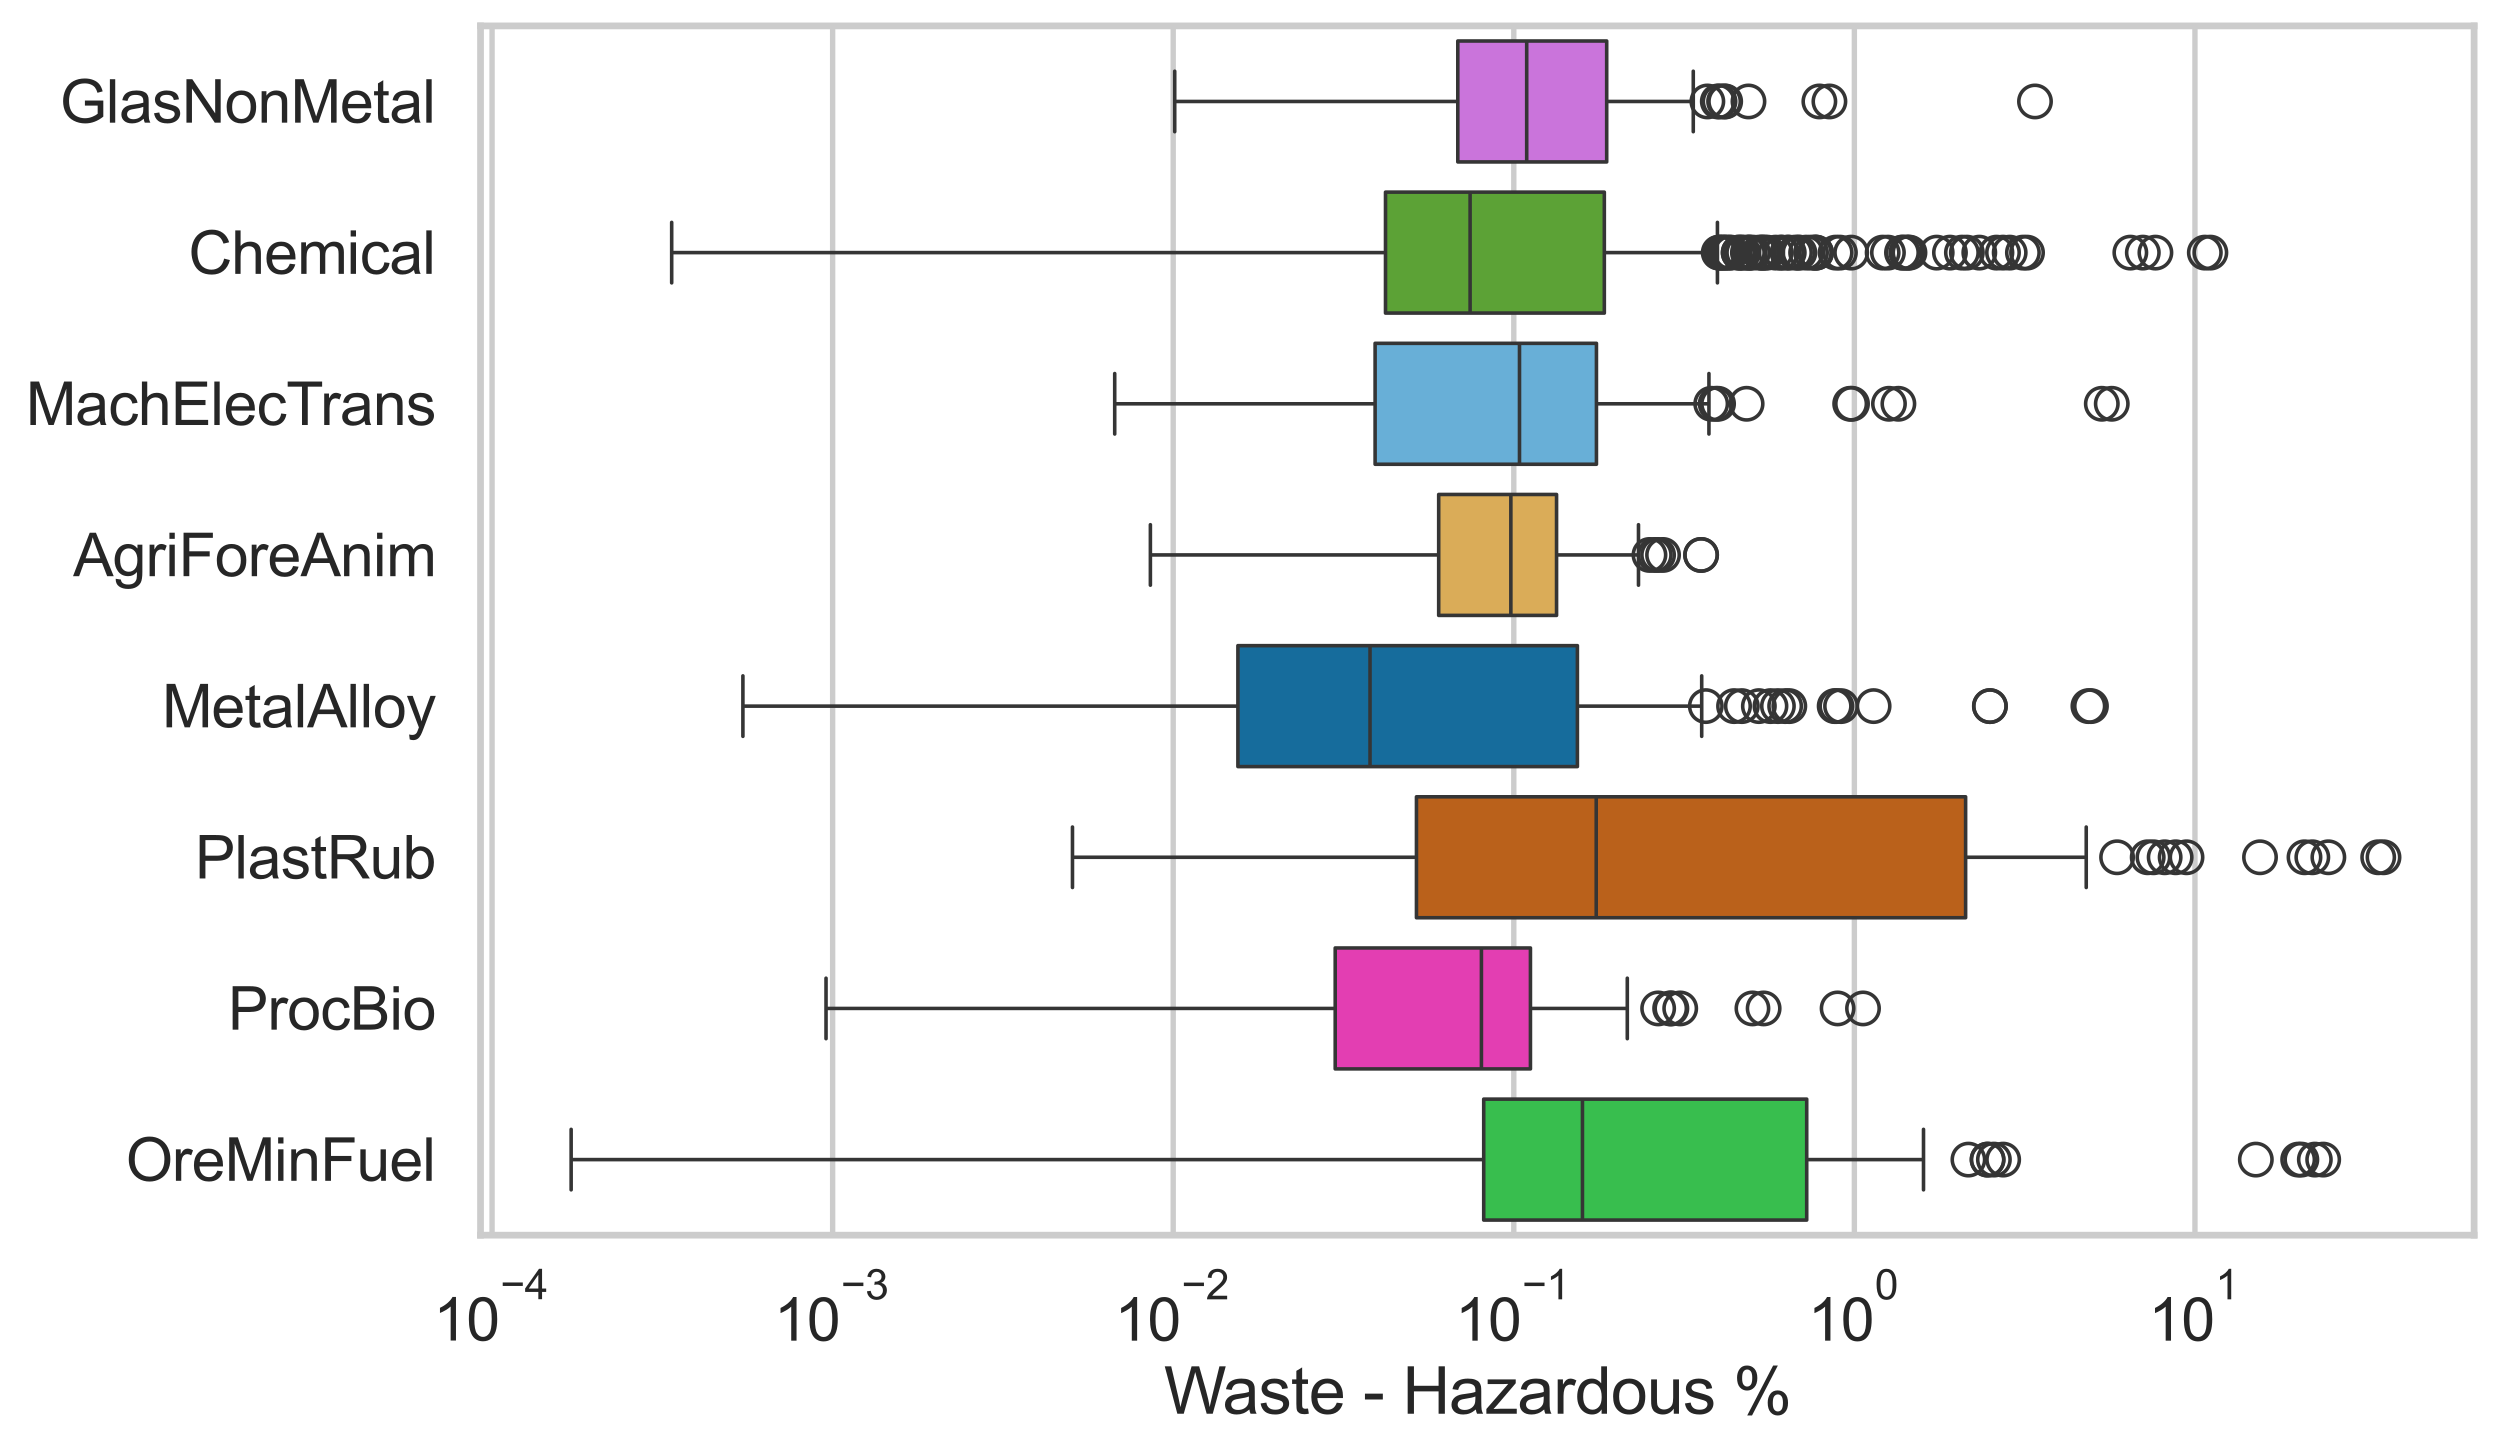 <?xml version="1.0" encoding="utf-8" standalone="no"?>
<!DOCTYPE svg PUBLIC "-//W3C//DTD SVG 1.1//EN"
  "http://www.w3.org/Graphics/SVG/1.1/DTD/svg11.dtd">
<svg xmlns:xlink="http://www.w3.org/1999/xlink" width="695.577pt" height="404.121pt" viewBox="0 0 695.577 404.121" xmlns="http://www.w3.org/2000/svg" version="1.1">
 <defs>
  <style type="text/css">*{stroke-linejoin: round; stroke-linecap: butt}</style>
 </defs>
 <g id="figure_1">
  <g id="patch_1">
   <path d="M 0 404.121 
L 695.577 404.121 
L 695.577 0 
L 0 0 
z
" style="fill: #ffffff"/>
  </g>
  <g id="axes_1">
   <g id="patch_2">
    <path d="M 133.697 343.665 
L 688.377 343.665 
L 688.377 7.2 
L 133.697 7.2 
z
" style="fill: #ffffff"/>
   </g>
   <g id="matplotlib.axis_1">
    <g id="xtick_1">
     <g id="line2d_1">
      <path d="M 136.907 343.665 
L 136.907 7.2 
" clip-path="url(#pe58a6359ee)" style="fill: none; stroke: #cccccc; stroke-width: 1.5; stroke-linecap: round"/>
     </g>
     <g id="text_1">
      <!-- $\mathdefault{10^{-4}}$ -->
      <g style="fill: #262626" transform="translate(120.572 373.015) scale(0.165 -0.165)">
       <defs>
        <path id="ArialMT-31" d="M 2384 0 
L 1822 0 
L 1822 3584 
Q 1619 3391 1289 3197 
Q 959 3003 697 2906 
L 697 3450 
Q 1169 3672 1522 3987 
Q 1875 4303 2022 4600 
L 2384 4600 
L 2384 0 
z
" transform="scale(0.016)"/>
        <path id="ArialMT-30" d="M 266 2259 
Q 266 3072 433 3567 
Q 600 4063 929 4331 
Q 1259 4600 1759 4600 
Q 2128 4600 2406 4451 
Q 2684 4303 2865 4023 
Q 3047 3744 3150 3342 
Q 3253 2941 3253 2259 
Q 3253 1453 3087 958 
Q 2922 463 2592 192 
Q 2263 -78 1759 -78 
Q 1097 -78 719 397 
Q 266 969 266 2259 
z
M 844 2259 
Q 844 1131 1108 757 
Q 1372 384 1759 384 
Q 2147 384 2411 759 
Q 2675 1134 2675 2259 
Q 2675 3391 2411 3762 
Q 2147 4134 1753 4134 
Q 1366 4134 1134 3806 
Q 844 3388 844 2259 
z
" transform="scale(0.016)"/>
        <path id="ArialMT-2212" d="M 3381 1997 
L 356 1997 
L 356 2522 
L 3381 2522 
L 3381 1997 
z
" transform="scale(0.016)"/>
        <path id="ArialMT-34" d="M 2069 0 
L 2069 1097 
L 81 1097 
L 81 1613 
L 2172 4581 
L 2631 4581 
L 2631 1613 
L 3250 1613 
L 3250 1097 
L 2631 1097 
L 2631 0 
L 2069 0 
z
M 2069 1613 
L 2069 3678 
L 634 1613 
L 2069 1613 
z
" transform="scale(0.016)"/>
       </defs>
       <use xlink:href="#ArialMT-31" transform="translate(0 0.202)"/>
       <use xlink:href="#ArialMT-30" transform="translate(55.615 0.202)"/>
       <use xlink:href="#ArialMT-2212" transform="translate(112.973 69.895) scale(0.7)"/>
       <use xlink:href="#ArialMT-34" transform="translate(153.852 69.895) scale(0.7)"/>
      </g>
     </g>
    </g>
    <g id="xtick_2">
     <g id="line2d_2">
      <path d="M 231.666 343.665 
L 231.666 7.2 
" clip-path="url(#pe58a6359ee)" style="fill: none; stroke: #cccccc; stroke-width: 1.5; stroke-linecap: round"/>
     </g>
     <g id="text_2">
      <!-- $\mathdefault{10^{-3}}$ -->
      <g style="fill: #262626" transform="translate(215.331 373.18) scale(0.165 -0.165)">
       <defs>
        <path id="ArialMT-33" d="M 269 1209 
L 831 1284 
Q 928 806 1161 595 
Q 1394 384 1728 384 
Q 2125 384 2398 659 
Q 2672 934 2672 1341 
Q 2672 1728 2419 1979 
Q 2166 2231 1775 2231 
Q 1616 2231 1378 2169 
L 1441 2663 
Q 1497 2656 1531 2656 
Q 1891 2656 2178 2843 
Q 2466 3031 2466 3422 
Q 2466 3731 2256 3934 
Q 2047 4138 1716 4138 
Q 1388 4138 1169 3931 
Q 950 3725 888 3313 
L 325 3413 
Q 428 3978 793 4289 
Q 1159 4600 1703 4600 
Q 2078 4600 2393 4439 
Q 2709 4278 2876 4000 
Q 3044 3722 3044 3409 
Q 3044 3113 2884 2869 
Q 2725 2625 2413 2481 
Q 2819 2388 3044 2092 
Q 3269 1797 3269 1353 
Q 3269 753 2831 336 
Q 2394 -81 1725 -81 
Q 1122 -81 723 278 
Q 325 638 269 1209 
z
" transform="scale(0.016)"/>
       </defs>
       <use xlink:href="#ArialMT-31" transform="translate(0 0.994)"/>
       <use xlink:href="#ArialMT-30" transform="translate(55.615 0.994)"/>
       <use xlink:href="#ArialMT-2212" transform="translate(112.973 70.688) scale(0.7)"/>
       <use xlink:href="#ArialMT-33" transform="translate(153.852 70.688) scale(0.7)"/>
      </g>
     </g>
    </g>
    <g id="xtick_3">
     <g id="line2d_3">
      <path d="M 326.425 343.665 
L 326.425 7.2 
" clip-path="url(#pe58a6359ee)" style="fill: none; stroke: #cccccc; stroke-width: 1.5; stroke-linecap: round"/>
     </g>
     <g id="text_3">
      <!-- $\mathdefault{10^{-2}}$ -->
      <g style="fill: #262626" transform="translate(310.09 373.18) scale(0.165 -0.165)">
       <defs>
        <path id="ArialMT-32" d="M 3222 541 
L 3222 0 
L 194 0 
Q 188 203 259 391 
Q 375 700 629 1000 
Q 884 1300 1366 1694 
Q 2113 2306 2375 2664 
Q 2638 3022 2638 3341 
Q 2638 3675 2398 3904 
Q 2159 4134 1775 4134 
Q 1369 4134 1125 3890 
Q 881 3647 878 3216 
L 300 3275 
Q 359 3922 746 4261 
Q 1134 4600 1788 4600 
Q 2447 4600 2831 4234 
Q 3216 3869 3216 3328 
Q 3216 3053 3103 2787 
Q 2991 2522 2730 2228 
Q 2469 1934 1863 1422 
Q 1356 997 1212 845 
Q 1069 694 975 541 
L 3222 541 
z
" transform="scale(0.016)"/>
       </defs>
       <use xlink:href="#ArialMT-31" transform="translate(0 0.994)"/>
       <use xlink:href="#ArialMT-30" transform="translate(55.615 0.994)"/>
       <use xlink:href="#ArialMT-2212" transform="translate(112.973 70.688) scale(0.7)"/>
       <use xlink:href="#ArialMT-32" transform="translate(153.852 70.688) scale(0.7)"/>
      </g>
     </g>
    </g>
    <g id="xtick_4">
     <g id="line2d_4">
      <path d="M 421.183 343.665 
L 421.183 7.2 
" clip-path="url(#pe58a6359ee)" style="fill: none; stroke: #cccccc; stroke-width: 1.5; stroke-linecap: round"/>
     </g>
     <g id="text_4">
      <!-- $\mathdefault{10^{-1}}$ -->
      <g style="fill: #262626" transform="translate(404.848 373.18) scale(0.165 -0.165)">
       <use xlink:href="#ArialMT-31" transform="translate(0 0.994)"/>
       <use xlink:href="#ArialMT-30" transform="translate(55.615 0.994)"/>
       <use xlink:href="#ArialMT-2212" transform="translate(112.973 70.688) scale(0.7)"/>
       <use xlink:href="#ArialMT-31" transform="translate(153.852 70.688) scale(0.7)"/>
      </g>
     </g>
    </g>
    <g id="xtick_5">
     <g id="line2d_5">
      <path d="M 515.942 343.665 
L 515.942 7.2 
" clip-path="url(#pe58a6359ee)" style="fill: none; stroke: #cccccc; stroke-width: 1.5; stroke-linecap: round"/>
     </g>
     <g id="text_5">
      <!-- $\mathdefault{10^{0}}$ -->
      <g style="fill: #262626" transform="translate(502.99 373.18) scale(0.165 -0.165)">
       <use xlink:href="#ArialMT-31" transform="translate(0 0.994)"/>
       <use xlink:href="#ArialMT-30" transform="translate(55.615 0.994)"/>
       <use xlink:href="#ArialMT-30" transform="translate(112.973 70.688) scale(0.7)"/>
      </g>
     </g>
    </g>
    <g id="xtick_6">
     <g id="line2d_6">
      <path d="M 610.701 343.665 
L 610.701 7.2 
" clip-path="url(#pe58a6359ee)" style="fill: none; stroke: #cccccc; stroke-width: 1.5; stroke-linecap: round"/>
     </g>
     <g id="text_6">
      <!-- $\mathdefault{10^{1}}$ -->
      <g style="fill: #262626" transform="translate(597.748 373.18) scale(0.165 -0.165)">
       <use xlink:href="#ArialMT-31" transform="translate(0 0.994)"/>
       <use xlink:href="#ArialMT-30" transform="translate(55.615 0.994)"/>
       <use xlink:href="#ArialMT-31" transform="translate(112.973 70.688) scale(0.7)"/>
      </g>
     </g>
    </g>
    <g id="xtick_7"/>
    <g id="xtick_8"/>
    <g id="xtick_9"/>
    <g id="xtick_10"/>
    <g id="xtick_11"/>
    <g id="xtick_12"/>
    <g id="xtick_13"/>
    <g id="xtick_14"/>
    <g id="xtick_15"/>
    <g id="xtick_16"/>
    <g id="xtick_17"/>
    <g id="xtick_18"/>
    <g id="xtick_19"/>
    <g id="xtick_20"/>
    <g id="xtick_21"/>
    <g id="xtick_22"/>
    <g id="xtick_23"/>
    <g id="xtick_24"/>
    <g id="xtick_25"/>
    <g id="xtick_26"/>
    <g id="xtick_27"/>
    <g id="xtick_28"/>
    <g id="xtick_29"/>
    <g id="xtick_30"/>
    <g id="xtick_31"/>
    <g id="xtick_32"/>
    <g id="xtick_33"/>
    <g id="xtick_34"/>
    <g id="xtick_35"/>
    <g id="xtick_36"/>
    <g id="xtick_37"/>
    <g id="xtick_38"/>
    <g id="xtick_39"/>
    <g id="xtick_40"/>
    <g id="xtick_41"/>
    <g id="xtick_42"/>
    <g id="xtick_43"/>
    <g id="xtick_44"/>
    <g id="xtick_45"/>
    <g id="xtick_46"/>
    <g id="xtick_47"/>
    <g id="xtick_48"/>
    <g id="xtick_49"/>
    <g id="xtick_50"/>
    <g id="xtick_51"/>
    <g id="text_7">
     <!-- Waste - Hazardous % -->
     <g style="fill: #262626" transform="translate(323.848 393.344) scale(0.18 -0.18)">
      <defs>
       <path id="ArialMT-57" d="M 1294 0 
L 78 4581 
L 700 4581 
L 1397 1578 
Q 1509 1106 1591 641 
Q 1766 1375 1797 1488 
L 2669 4581 
L 3400 4581 
L 4056 2263 
Q 4303 1400 4413 641 
Q 4500 1075 4641 1638 
L 5359 4581 
L 5969 4581 
L 4713 0 
L 4128 0 
L 3163 3491 
Q 3041 3928 3019 4028 
Q 2947 3713 2884 3491 
L 1913 0 
L 1294 0 
z
" transform="scale(0.016)"/>
       <path id="ArialMT-61" d="M 2588 409 
Q 2275 144 1986 34 
Q 1697 -75 1366 -75 
Q 819 -75 525 192 
Q 231 459 231 875 
Q 231 1119 342 1320 
Q 453 1522 633 1644 
Q 813 1766 1038 1828 
Q 1203 1872 1538 1913 
Q 2219 1994 2541 2106 
Q 2544 2222 2544 2253 
Q 2544 2597 2384 2738 
Q 2169 2928 1744 2928 
Q 1347 2928 1158 2789 
Q 969 2650 878 2297 
L 328 2372 
Q 403 2725 575 2942 
Q 747 3159 1072 3276 
Q 1397 3394 1825 3394 
Q 2250 3394 2515 3294 
Q 2781 3194 2906 3042 
Q 3031 2891 3081 2659 
Q 3109 2516 3109 2141 
L 3109 1391 
Q 3109 606 3145 398 
Q 3181 191 3288 0 
L 2700 0 
Q 2613 175 2588 409 
z
M 2541 1666 
Q 2234 1541 1622 1453 
Q 1275 1403 1131 1340 
Q 988 1278 909 1158 
Q 831 1038 831 891 
Q 831 666 1001 516 
Q 1172 366 1500 366 
Q 1825 366 2078 508 
Q 2331 650 2450 897 
Q 2541 1088 2541 1459 
L 2541 1666 
z
" transform="scale(0.016)"/>
       <path id="ArialMT-73" d="M 197 991 
L 753 1078 
Q 800 744 1014 566 
Q 1228 388 1613 388 
Q 2000 388 2187 545 
Q 2375 703 2375 916 
Q 2375 1106 2209 1216 
Q 2094 1291 1634 1406 
Q 1016 1563 777 1677 
Q 538 1791 414 1992 
Q 291 2194 291 2438 
Q 291 2659 392 2848 
Q 494 3038 669 3163 
Q 800 3259 1026 3326 
Q 1253 3394 1513 3394 
Q 1903 3394 2198 3281 
Q 2494 3169 2634 2976 
Q 2775 2784 2828 2463 
L 2278 2388 
Q 2241 2644 2061 2787 
Q 1881 2931 1553 2931 
Q 1166 2931 1000 2803 
Q 834 2675 834 2503 
Q 834 2394 903 2306 
Q 972 2216 1119 2156 
Q 1203 2125 1616 2013 
Q 2213 1853 2448 1751 
Q 2684 1650 2818 1456 
Q 2953 1263 2953 975 
Q 2953 694 2789 445 
Q 2625 197 2315 61 
Q 2006 -75 1616 -75 
Q 969 -75 630 194 
Q 291 463 197 991 
z
" transform="scale(0.016)"/>
       <path id="ArialMT-74" d="M 1650 503 
L 1731 6 
Q 1494 -44 1306 -44 
Q 1000 -44 831 53 
Q 663 150 594 308 
Q 525 466 525 972 
L 525 2881 
L 113 2881 
L 113 3319 
L 525 3319 
L 525 4141 
L 1084 4478 
L 1084 3319 
L 1650 3319 
L 1650 2881 
L 1084 2881 
L 1084 941 
Q 1084 700 1114 631 
Q 1144 563 1211 522 
Q 1278 481 1403 481 
Q 1497 481 1650 503 
z
" transform="scale(0.016)"/>
       <path id="ArialMT-65" d="M 2694 1069 
L 3275 997 
Q 3138 488 2766 206 
Q 2394 -75 1816 -75 
Q 1088 -75 661 373 
Q 234 822 234 1631 
Q 234 2469 665 2931 
Q 1097 3394 1784 3394 
Q 2450 3394 2872 2941 
Q 3294 2488 3294 1666 
Q 3294 1616 3291 1516 
L 816 1516 
Q 847 969 1125 678 
Q 1403 388 1819 388 
Q 2128 388 2347 550 
Q 2566 713 2694 1069 
z
M 847 1978 
L 2700 1978 
Q 2663 2397 2488 2606 
Q 2219 2931 1791 2931 
Q 1403 2931 1139 2672 
Q 875 2413 847 1978 
z
" transform="scale(0.016)"/>
       <path id="ArialMT-20" transform="scale(0.016)"/>
       <path id="ArialMT-2d" d="M 203 1375 
L 203 1941 
L 1931 1941 
L 1931 1375 
L 203 1375 
z
" transform="scale(0.016)"/>
       <path id="ArialMT-48" d="M 513 0 
L 513 4581 
L 1119 4581 
L 1119 2700 
L 3500 2700 
L 3500 4581 
L 4106 4581 
L 4106 0 
L 3500 0 
L 3500 2159 
L 1119 2159 
L 1119 0 
L 513 0 
z
" transform="scale(0.016)"/>
       <path id="ArialMT-7a" d="M 125 0 
L 125 456 
L 2238 2881 
Q 1878 2863 1603 2863 
L 250 2863 
L 250 3319 
L 2963 3319 
L 2963 2947 
L 1166 841 
L 819 456 
Q 1197 484 1528 484 
L 3063 484 
L 3063 0 
L 125 0 
z
" transform="scale(0.016)"/>
       <path id="ArialMT-72" d="M 416 0 
L 416 3319 
L 922 3319 
L 922 2816 
Q 1116 3169 1280 3281 
Q 1444 3394 1641 3394 
Q 1925 3394 2219 3213 
L 2025 2691 
Q 1819 2813 1613 2813 
Q 1428 2813 1281 2702 
Q 1134 2591 1072 2394 
Q 978 2094 978 1738 
L 978 0 
L 416 0 
z
" transform="scale(0.016)"/>
       <path id="ArialMT-64" d="M 2575 0 
L 2575 419 
Q 2259 -75 1647 -75 
Q 1250 -75 917 144 
Q 584 363 401 755 
Q 219 1147 219 1656 
Q 219 2153 384 2558 
Q 550 2963 881 3178 
Q 1213 3394 1622 3394 
Q 1922 3394 2156 3267 
Q 2391 3141 2538 2938 
L 2538 4581 
L 3097 4581 
L 3097 0 
L 2575 0 
z
M 797 1656 
Q 797 1019 1065 703 
Q 1334 388 1700 388 
Q 2069 388 2326 689 
Q 2584 991 2584 1609 
Q 2584 2291 2321 2609 
Q 2059 2928 1675 2928 
Q 1300 2928 1048 2622 
Q 797 2316 797 1656 
z
" transform="scale(0.016)"/>
       <path id="ArialMT-6f" d="M 213 1659 
Q 213 2581 725 3025 
Q 1153 3394 1769 3394 
Q 2453 3394 2887 2945 
Q 3322 2497 3322 1706 
Q 3322 1066 3130 698 
Q 2938 331 2570 128 
Q 2203 -75 1769 -75 
Q 1072 -75 642 372 
Q 213 819 213 1659 
z
M 791 1659 
Q 791 1022 1069 705 
Q 1347 388 1769 388 
Q 2188 388 2466 706 
Q 2744 1025 2744 1678 
Q 2744 2294 2464 2611 
Q 2184 2928 1769 2928 
Q 1347 2928 1069 2612 
Q 791 2297 791 1659 
z
" transform="scale(0.016)"/>
       <path id="ArialMT-75" d="M 2597 0 
L 2597 488 
Q 2209 -75 1544 -75 
Q 1250 -75 995 37 
Q 741 150 617 320 
Q 494 491 444 738 
Q 409 903 409 1263 
L 409 3319 
L 972 3319 
L 972 1478 
Q 972 1038 1006 884 
Q 1059 663 1231 536 
Q 1403 409 1656 409 
Q 1909 409 2131 539 
Q 2353 669 2445 892 
Q 2538 1116 2538 1541 
L 2538 3319 
L 3100 3319 
L 3100 0 
L 2597 0 
z
" transform="scale(0.016)"/>
       <path id="ArialMT-25" d="M 372 3481 
Q 372 3972 619 4315 
Q 866 4659 1334 4659 
Q 1766 4659 2048 4351 
Q 2331 4044 2331 3447 
Q 2331 2866 2045 2552 
Q 1759 2238 1341 2238 
Q 925 2238 648 2547 
Q 372 2856 372 3481 
z
M 1350 4272 
Q 1141 4272 1002 4090 
Q 863 3909 863 3425 
Q 863 2984 1003 2804 
Q 1144 2625 1350 2625 
Q 1563 2625 1702 2806 
Q 1841 2988 1841 3469 
Q 1841 3913 1700 4092 
Q 1559 4272 1350 4272 
z
M 1353 -169 
L 3859 4659 
L 4316 4659 
L 1819 -169 
L 1353 -169 
z
M 3334 1075 
Q 3334 1569 3581 1911 
Q 3828 2253 4300 2253 
Q 4731 2253 5014 1945 
Q 5297 1638 5297 1041 
Q 5297 459 5011 145 
Q 4725 -169 4303 -169 
Q 3888 -169 3611 142 
Q 3334 453 3334 1075 
z
M 4316 1866 
Q 4103 1866 3964 1684 
Q 3825 1503 3825 1019 
Q 3825 581 3965 400 
Q 4106 219 4313 219 
Q 4528 219 4667 400 
Q 4806 581 4806 1063 
Q 4806 1506 4665 1686 
Q 4525 1866 4316 1866 
z
" transform="scale(0.016)"/>
      </defs>
      <use xlink:href="#ArialMT-57"/>
      <use xlink:href="#ArialMT-61" transform="translate(90.635 0)"/>
      <use xlink:href="#ArialMT-73" transform="translate(146.25 0)"/>
      <use xlink:href="#ArialMT-74" transform="translate(196.25 0)"/>
      <use xlink:href="#ArialMT-65" transform="translate(224.033 0)"/>
      <use xlink:href="#ArialMT-20" transform="translate(279.648 0)"/>
      <use xlink:href="#ArialMT-2d" transform="translate(307.432 0)"/>
      <use xlink:href="#ArialMT-20" transform="translate(340.732 0)"/>
      <use xlink:href="#ArialMT-48" transform="translate(368.516 0)"/>
      <use xlink:href="#ArialMT-61" transform="translate(440.732 0)"/>
      <use xlink:href="#ArialMT-7a" transform="translate(496.348 0)"/>
      <use xlink:href="#ArialMT-61" transform="translate(546.348 0)"/>
      <use xlink:href="#ArialMT-72" transform="translate(601.963 0)"/>
      <use xlink:href="#ArialMT-64" transform="translate(635.264 0)"/>
      <use xlink:href="#ArialMT-6f" transform="translate(690.879 0)"/>
      <use xlink:href="#ArialMT-75" transform="translate(746.494 0)"/>
      <use xlink:href="#ArialMT-73" transform="translate(802.109 0)"/>
      <use xlink:href="#ArialMT-20" transform="translate(852.109 0)"/>
      <use xlink:href="#ArialMT-25" transform="translate(879.893 0)"/>
     </g>
    </g>
   </g>
   <g id="matplotlib.axis_2">
    <g id="ytick_1">
     <g id="text_8">
      <!-- GlasNonMetal -->
      <g style="fill: #262626" transform="translate(16.659 34.134) scale(0.165 -0.165)">
       <defs>
        <path id="ArialMT-47" d="M 2638 1797 
L 2638 2334 
L 4578 2338 
L 4578 638 
Q 4131 281 3656 101 
Q 3181 -78 2681 -78 
Q 2006 -78 1454 211 
Q 903 500 622 1047 
Q 341 1594 341 2269 
Q 341 2938 620 3517 
Q 900 4097 1425 4378 
Q 1950 4659 2634 4659 
Q 3131 4659 3532 4498 
Q 3934 4338 4162 4050 
Q 4391 3763 4509 3300 
L 3963 3150 
Q 3859 3500 3706 3700 
Q 3553 3900 3268 4020 
Q 2984 4141 2638 4141 
Q 2222 4141 1919 4014 
Q 1616 3888 1430 3681 
Q 1244 3475 1141 3228 
Q 966 2803 966 2306 
Q 966 1694 1177 1281 
Q 1388 869 1791 669 
Q 2194 469 2647 469 
Q 3041 469 3416 620 
Q 3791 772 3984 944 
L 3984 1797 
L 2638 1797 
z
" transform="scale(0.016)"/>
        <path id="ArialMT-6c" d="M 409 0 
L 409 4581 
L 972 4581 
L 972 0 
L 409 0 
z
" transform="scale(0.016)"/>
        <path id="ArialMT-4e" d="M 488 0 
L 488 4581 
L 1109 4581 
L 3516 984 
L 3516 4581 
L 4097 4581 
L 4097 0 
L 3475 0 
L 1069 3600 
L 1069 0 
L 488 0 
z
" transform="scale(0.016)"/>
        <path id="ArialMT-6e" d="M 422 0 
L 422 3319 
L 928 3319 
L 928 2847 
Q 1294 3394 1984 3394 
Q 2284 3394 2536 3286 
Q 2788 3178 2913 3003 
Q 3038 2828 3088 2588 
Q 3119 2431 3119 2041 
L 3119 0 
L 2556 0 
L 2556 2019 
Q 2556 2363 2490 2533 
Q 2425 2703 2258 2804 
Q 2091 2906 1866 2906 
Q 1506 2906 1245 2678 
Q 984 2450 984 1813 
L 984 0 
L 422 0 
z
" transform="scale(0.016)"/>
        <path id="ArialMT-4d" d="M 475 0 
L 475 4581 
L 1388 4581 
L 2472 1338 
Q 2622 884 2691 659 
Q 2769 909 2934 1394 
L 4031 4581 
L 4847 4581 
L 4847 0 
L 4263 0 
L 4263 3834 
L 2931 0 
L 2384 0 
L 1059 3900 
L 1059 0 
L 475 0 
z
" transform="scale(0.016)"/>
       </defs>
       <use xlink:href="#ArialMT-47"/>
       <use xlink:href="#ArialMT-6c" transform="translate(77.783 0)"/>
       <use xlink:href="#ArialMT-61" transform="translate(100 0)"/>
       <use xlink:href="#ArialMT-73" transform="translate(155.615 0)"/>
       <use xlink:href="#ArialMT-4e" transform="translate(205.615 0)"/>
       <use xlink:href="#ArialMT-6f" transform="translate(277.832 0)"/>
       <use xlink:href="#ArialMT-6e" transform="translate(333.447 0)"/>
       <use xlink:href="#ArialMT-4d" transform="translate(389.062 0)"/>
       <use xlink:href="#ArialMT-65" transform="translate(472.363 0)"/>
       <use xlink:href="#ArialMT-74" transform="translate(527.979 0)"/>
       <use xlink:href="#ArialMT-61" transform="translate(555.762 0)"/>
       <use xlink:href="#ArialMT-6c" transform="translate(611.377 0)"/>
      </g>
     </g>
    </g>
    <g id="ytick_2">
     <g id="text_9">
      <!-- Chemical -->
      <g style="fill: #262626" transform="translate(52.428 76.192) scale(0.165 -0.165)">
       <defs>
        <path id="ArialMT-43" d="M 3763 1606 
L 4369 1453 
Q 4178 706 3683 314 
Q 3188 -78 2472 -78 
Q 1731 -78 1267 223 
Q 803 525 561 1097 
Q 319 1669 319 2325 
Q 319 3041 592 3573 
Q 866 4106 1370 4382 
Q 1875 4659 2481 4659 
Q 3169 4659 3637 4309 
Q 4106 3959 4291 3325 
L 3694 3184 
Q 3534 3684 3231 3912 
Q 2928 4141 2469 4141 
Q 1941 4141 1586 3887 
Q 1231 3634 1087 3207 
Q 944 2781 944 2328 
Q 944 1744 1114 1308 
Q 1284 872 1643 656 
Q 2003 441 2422 441 
Q 2931 441 3284 734 
Q 3638 1028 3763 1606 
z
" transform="scale(0.016)"/>
        <path id="ArialMT-68" d="M 422 0 
L 422 4581 
L 984 4581 
L 984 2938 
Q 1378 3394 1978 3394 
Q 2347 3394 2619 3248 
Q 2891 3103 3008 2847 
Q 3125 2591 3125 2103 
L 3125 0 
L 2563 0 
L 2563 2103 
Q 2563 2525 2380 2717 
Q 2197 2909 1863 2909 
Q 1613 2909 1392 2779 
Q 1172 2650 1078 2428 
Q 984 2206 984 1816 
L 984 0 
L 422 0 
z
" transform="scale(0.016)"/>
        <path id="ArialMT-6d" d="M 422 0 
L 422 3319 
L 925 3319 
L 925 2853 
Q 1081 3097 1340 3245 
Q 1600 3394 1931 3394 
Q 2300 3394 2536 3241 
Q 2772 3088 2869 2813 
Q 3263 3394 3894 3394 
Q 4388 3394 4653 3120 
Q 4919 2847 4919 2278 
L 4919 0 
L 4359 0 
L 4359 2091 
Q 4359 2428 4304 2576 
Q 4250 2725 4106 2815 
Q 3963 2906 3769 2906 
Q 3419 2906 3187 2673 
Q 2956 2441 2956 1928 
L 2956 0 
L 2394 0 
L 2394 2156 
Q 2394 2531 2256 2718 
Q 2119 2906 1806 2906 
Q 1569 2906 1367 2781 
Q 1166 2656 1075 2415 
Q 984 2175 984 1722 
L 984 0 
L 422 0 
z
" transform="scale(0.016)"/>
        <path id="ArialMT-69" d="M 425 3934 
L 425 4581 
L 988 4581 
L 988 3934 
L 425 3934 
z
M 425 0 
L 425 3319 
L 988 3319 
L 988 0 
L 425 0 
z
" transform="scale(0.016)"/>
        <path id="ArialMT-63" d="M 2588 1216 
L 3141 1144 
Q 3050 572 2676 248 
Q 2303 -75 1759 -75 
Q 1078 -75 664 370 
Q 250 816 250 1647 
Q 250 2184 428 2587 
Q 606 2991 970 3192 
Q 1334 3394 1763 3394 
Q 2303 3394 2647 3120 
Q 2991 2847 3088 2344 
L 2541 2259 
Q 2463 2594 2264 2762 
Q 2066 2931 1784 2931 
Q 1359 2931 1093 2626 
Q 828 2322 828 1663 
Q 828 994 1084 691 
Q 1341 388 1753 388 
Q 2084 388 2306 591 
Q 2528 794 2588 1216 
z
" transform="scale(0.016)"/>
       </defs>
       <use xlink:href="#ArialMT-43"/>
       <use xlink:href="#ArialMT-68" transform="translate(72.217 0)"/>
       <use xlink:href="#ArialMT-65" transform="translate(127.832 0)"/>
       <use xlink:href="#ArialMT-6d" transform="translate(183.447 0)"/>
       <use xlink:href="#ArialMT-69" transform="translate(266.748 0)"/>
       <use xlink:href="#ArialMT-63" transform="translate(288.965 0)"/>
       <use xlink:href="#ArialMT-61" transform="translate(338.965 0)"/>
       <use xlink:href="#ArialMT-6c" transform="translate(394.58 0)"/>
      </g>
     </g>
    </g>
    <g id="ytick_3">
     <g id="text_10">
      <!-- MachElecTrans -->
      <g style="fill: #262626" transform="translate(7.2 118.25) scale(0.165 -0.165)">
       <defs>
        <path id="ArialMT-45" d="M 506 0 
L 506 4581 
L 3819 4581 
L 3819 4041 
L 1113 4041 
L 1113 2638 
L 3647 2638 
L 3647 2100 
L 1113 2100 
L 1113 541 
L 3925 541 
L 3925 0 
L 506 0 
z
" transform="scale(0.016)"/>
        <path id="ArialMT-54" d="M 1659 0 
L 1659 4041 
L 150 4041 
L 150 4581 
L 3781 4581 
L 3781 4041 
L 2266 4041 
L 2266 0 
L 1659 0 
z
" transform="scale(0.016)"/>
       </defs>
       <use xlink:href="#ArialMT-4d"/>
       <use xlink:href="#ArialMT-61" transform="translate(83.301 0)"/>
       <use xlink:href="#ArialMT-63" transform="translate(138.916 0)"/>
       <use xlink:href="#ArialMT-68" transform="translate(188.916 0)"/>
       <use xlink:href="#ArialMT-45" transform="translate(244.531 0)"/>
       <use xlink:href="#ArialMT-6c" transform="translate(311.23 0)"/>
       <use xlink:href="#ArialMT-65" transform="translate(333.447 0)"/>
       <use xlink:href="#ArialMT-63" transform="translate(389.062 0)"/>
       <use xlink:href="#ArialMT-54" transform="translate(439.062 0)"/>
       <use xlink:href="#ArialMT-72" transform="translate(496.396 0)"/>
       <use xlink:href="#ArialMT-61" transform="translate(529.697 0)"/>
       <use xlink:href="#ArialMT-6e" transform="translate(585.312 0)"/>
       <use xlink:href="#ArialMT-73" transform="translate(640.928 0)"/>
      </g>
     </g>
    </g>
    <g id="ytick_4">
     <g id="text_11">
      <!-- AgriForeAnim -->
      <g style="fill: #262626" transform="translate(20.341 160.308) scale(0.165 -0.165)">
       <defs>
        <path id="ArialMT-41" d="M -9 0 
L 1750 4581 
L 2403 4581 
L 4278 0 
L 3588 0 
L 3053 1388 
L 1138 1388 
L 634 0 
L -9 0 
z
M 1313 1881 
L 2866 1881 
L 2388 3150 
Q 2169 3728 2063 4100 
Q 1975 3659 1816 3225 
L 1313 1881 
z
" transform="scale(0.016)"/>
        <path id="ArialMT-67" d="M 319 -275 
L 866 -356 
Q 900 -609 1056 -725 
Q 1266 -881 1628 -881 
Q 2019 -881 2231 -725 
Q 2444 -569 2519 -288 
Q 2563 -116 2559 434 
Q 2191 0 1641 0 
Q 956 0 581 494 
Q 206 988 206 1678 
Q 206 2153 378 2554 
Q 550 2956 876 3175 
Q 1203 3394 1644 3394 
Q 2231 3394 2613 2919 
L 2613 3319 
L 3131 3319 
L 3131 450 
Q 3131 -325 2973 -648 
Q 2816 -972 2473 -1159 
Q 2131 -1347 1631 -1347 
Q 1038 -1347 672 -1080 
Q 306 -813 319 -275 
z
M 784 1719 
Q 784 1066 1043 766 
Q 1303 466 1694 466 
Q 2081 466 2343 764 
Q 2606 1063 2606 1700 
Q 2606 2309 2336 2618 
Q 2066 2928 1684 2928 
Q 1309 2928 1046 2623 
Q 784 2319 784 1719 
z
" transform="scale(0.016)"/>
        <path id="ArialMT-46" d="M 525 0 
L 525 4581 
L 3616 4581 
L 3616 4041 
L 1131 4041 
L 1131 2622 
L 3281 2622 
L 3281 2081 
L 1131 2081 
L 1131 0 
L 525 0 
z
" transform="scale(0.016)"/>
       </defs>
       <use xlink:href="#ArialMT-41"/>
       <use xlink:href="#ArialMT-67" transform="translate(66.699 0)"/>
       <use xlink:href="#ArialMT-72" transform="translate(122.314 0)"/>
       <use xlink:href="#ArialMT-69" transform="translate(155.615 0)"/>
       <use xlink:href="#ArialMT-46" transform="translate(177.832 0)"/>
       <use xlink:href="#ArialMT-6f" transform="translate(238.916 0)"/>
       <use xlink:href="#ArialMT-72" transform="translate(294.531 0)"/>
       <use xlink:href="#ArialMT-65" transform="translate(327.832 0)"/>
       <use xlink:href="#ArialMT-41" transform="translate(383.447 0)"/>
       <use xlink:href="#ArialMT-6e" transform="translate(450.146 0)"/>
       <use xlink:href="#ArialMT-69" transform="translate(505.762 0)"/>
       <use xlink:href="#ArialMT-6d" transform="translate(527.979 0)"/>
      </g>
     </g>
    </g>
    <g id="ytick_5">
     <g id="text_12">
      <!-- MetalAlloy -->
      <g style="fill: #262626" transform="translate(45.088 202.366) scale(0.165 -0.165)">
       <defs>
        <path id="ArialMT-79" d="M 397 -1278 
L 334 -750 
Q 519 -800 656 -800 
Q 844 -800 956 -737 
Q 1069 -675 1141 -563 
Q 1194 -478 1313 -144 
Q 1328 -97 1363 -6 
L 103 3319 
L 709 3319 
L 1400 1397 
Q 1534 1031 1641 628 
Q 1738 1016 1872 1384 
L 2581 3319 
L 3144 3319 
L 1881 -56 
Q 1678 -603 1566 -809 
Q 1416 -1088 1222 -1217 
Q 1028 -1347 759 -1347 
Q 597 -1347 397 -1278 
z
" transform="scale(0.016)"/>
       </defs>
       <use xlink:href="#ArialMT-4d"/>
       <use xlink:href="#ArialMT-65" transform="translate(83.301 0)"/>
       <use xlink:href="#ArialMT-74" transform="translate(138.916 0)"/>
       <use xlink:href="#ArialMT-61" transform="translate(166.699 0)"/>
       <use xlink:href="#ArialMT-6c" transform="translate(222.314 0)"/>
       <use xlink:href="#ArialMT-41" transform="translate(244.531 0)"/>
       <use xlink:href="#ArialMT-6c" transform="translate(311.23 0)"/>
       <use xlink:href="#ArialMT-6c" transform="translate(333.447 0)"/>
       <use xlink:href="#ArialMT-6f" transform="translate(355.664 0)"/>
       <use xlink:href="#ArialMT-79" transform="translate(411.279 0)"/>
      </g>
     </g>
    </g>
    <g id="ytick_6">
     <g id="text_13">
      <!-- PlastRub -->
      <g style="fill: #262626" transform="translate(54.248 244.425) scale(0.165 -0.165)">
       <defs>
        <path id="ArialMT-50" d="M 494 0 
L 494 4581 
L 2222 4581 
Q 2678 4581 2919 4538 
Q 3256 4481 3484 4323 
Q 3713 4166 3852 3881 
Q 3991 3597 3991 3256 
Q 3991 2672 3619 2267 
Q 3247 1863 2275 1863 
L 1100 1863 
L 1100 0 
L 494 0 
z
M 1100 2403 
L 2284 2403 
Q 2872 2403 3119 2622 
Q 3366 2841 3366 3238 
Q 3366 3525 3220 3729 
Q 3075 3934 2838 4000 
Q 2684 4041 2272 4041 
L 1100 4041 
L 1100 2403 
z
" transform="scale(0.016)"/>
        <path id="ArialMT-52" d="M 503 0 
L 503 4581 
L 2534 4581 
Q 3147 4581 3465 4457 
Q 3784 4334 3975 4021 
Q 4166 3709 4166 3331 
Q 4166 2844 3850 2509 
Q 3534 2175 2875 2084 
Q 3116 1969 3241 1856 
Q 3506 1613 3744 1247 
L 4541 0 
L 3778 0 
L 3172 953 
Q 2906 1366 2734 1584 
Q 2563 1803 2427 1890 
Q 2291 1978 2150 2013 
Q 2047 2034 1813 2034 
L 1109 2034 
L 1109 0 
L 503 0 
z
M 1109 2559 
L 2413 2559 
Q 2828 2559 3062 2645 
Q 3297 2731 3419 2920 
Q 3541 3109 3541 3331 
Q 3541 3656 3305 3865 
Q 3069 4075 2559 4075 
L 1109 4075 
L 1109 2559 
z
" transform="scale(0.016)"/>
        <path id="ArialMT-62" d="M 941 0 
L 419 0 
L 419 4581 
L 981 4581 
L 981 2947 
Q 1338 3394 1891 3394 
Q 2197 3394 2470 3270 
Q 2744 3147 2920 2923 
Q 3097 2700 3197 2384 
Q 3297 2069 3297 1709 
Q 3297 856 2875 390 
Q 2453 -75 1863 -75 
Q 1275 -75 941 416 
L 941 0 
z
M 934 1684 
Q 934 1088 1097 822 
Q 1363 388 1816 388 
Q 2184 388 2453 708 
Q 2722 1028 2722 1663 
Q 2722 2313 2464 2622 
Q 2206 2931 1841 2931 
Q 1472 2931 1203 2611 
Q 934 2291 934 1684 
z
" transform="scale(0.016)"/>
       </defs>
       <use xlink:href="#ArialMT-50"/>
       <use xlink:href="#ArialMT-6c" transform="translate(66.699 0)"/>
       <use xlink:href="#ArialMT-61" transform="translate(88.916 0)"/>
       <use xlink:href="#ArialMT-73" transform="translate(144.531 0)"/>
       <use xlink:href="#ArialMT-74" transform="translate(194.531 0)"/>
       <use xlink:href="#ArialMT-52" transform="translate(222.314 0)"/>
       <use xlink:href="#ArialMT-75" transform="translate(294.531 0)"/>
       <use xlink:href="#ArialMT-62" transform="translate(350.146 0)"/>
      </g>
     </g>
    </g>
    <g id="ytick_7">
     <g id="text_14">
      <!-- ProcBio -->
      <g style="fill: #262626" transform="translate(63.424 286.483) scale(0.165 -0.165)">
       <defs>
        <path id="ArialMT-42" d="M 469 0 
L 469 4581 
L 2188 4581 
Q 2713 4581 3030 4442 
Q 3347 4303 3526 4014 
Q 3706 3725 3706 3409 
Q 3706 3116 3547 2856 
Q 3388 2597 3066 2438 
Q 3481 2316 3704 2022 
Q 3928 1728 3928 1328 
Q 3928 1006 3792 729 
Q 3656 453 3456 303 
Q 3256 153 2954 76 
Q 2653 0 2216 0 
L 469 0 
z
M 1075 2656 
L 2066 2656 
Q 2469 2656 2644 2709 
Q 2875 2778 2992 2937 
Q 3109 3097 3109 3338 
Q 3109 3566 3000 3739 
Q 2891 3913 2687 3977 
Q 2484 4041 1991 4041 
L 1075 4041 
L 1075 2656 
z
M 1075 541 
L 2216 541 
Q 2509 541 2628 563 
Q 2838 600 2978 687 
Q 3119 775 3209 942 
Q 3300 1109 3300 1328 
Q 3300 1584 3169 1773 
Q 3038 1963 2805 2039 
Q 2572 2116 2134 2116 
L 1075 2116 
L 1075 541 
z
" transform="scale(0.016)"/>
       </defs>
       <use xlink:href="#ArialMT-50"/>
       <use xlink:href="#ArialMT-72" transform="translate(66.699 0)"/>
       <use xlink:href="#ArialMT-6f" transform="translate(100 0)"/>
       <use xlink:href="#ArialMT-63" transform="translate(155.615 0)"/>
       <use xlink:href="#ArialMT-42" transform="translate(205.615 0)"/>
       <use xlink:href="#ArialMT-69" transform="translate(272.314 0)"/>
       <use xlink:href="#ArialMT-6f" transform="translate(294.531 0)"/>
      </g>
     </g>
    </g>
    <g id="ytick_8">
     <g id="text_15">
      <!-- OreMinFuel -->
      <g style="fill: #262626" transform="translate(35.013 328.541) scale(0.165 -0.165)">
       <defs>
        <path id="ArialMT-4f" d="M 309 2231 
Q 309 3372 921 4017 
Q 1534 4663 2503 4663 
Q 3138 4663 3647 4359 
Q 4156 4056 4423 3514 
Q 4691 2972 4691 2284 
Q 4691 1588 4409 1038 
Q 4128 488 3612 205 
Q 3097 -78 2500 -78 
Q 1853 -78 1343 234 
Q 834 547 571 1087 
Q 309 1628 309 2231 
z
M 934 2222 
Q 934 1394 1379 917 
Q 1825 441 2497 441 
Q 3181 441 3623 922 
Q 4066 1403 4066 2288 
Q 4066 2847 3877 3264 
Q 3688 3681 3323 3911 
Q 2959 4141 2506 4141 
Q 1863 4141 1398 3698 
Q 934 3256 934 2222 
z
" transform="scale(0.016)"/>
       </defs>
       <use xlink:href="#ArialMT-4f"/>
       <use xlink:href="#ArialMT-72" transform="translate(77.783 0)"/>
       <use xlink:href="#ArialMT-65" transform="translate(111.084 0)"/>
       <use xlink:href="#ArialMT-4d" transform="translate(166.699 0)"/>
       <use xlink:href="#ArialMT-69" transform="translate(250 0)"/>
       <use xlink:href="#ArialMT-6e" transform="translate(272.217 0)"/>
       <use xlink:href="#ArialMT-46" transform="translate(327.832 0)"/>
       <use xlink:href="#ArialMT-75" transform="translate(388.916 0)"/>
       <use xlink:href="#ArialMT-65" transform="translate(444.531 0)"/>
       <use xlink:href="#ArialMT-6c" transform="translate(500.146 0)"/>
      </g>
     </g>
    </g>
   </g>
   <g id="patch_3">
    <path d="M 405.605 11.406 
L 405.605 45.052 
L 447.032 45.052 
L 447.032 11.406 
L 405.605 11.406 
z
" clip-path="url(#pe58a6359ee)" style="fill: #ca74db; stroke: #353535; stroke-linejoin: miter"/>
   </g>
   <g id="line2d_7">
    <path d="M 405.605 28.229 
L 326.843 28.229 
" clip-path="url(#pe58a6359ee)" style="fill: none; stroke: #353535"/>
   </g>
   <g id="line2d_8">
    <path d="M 447.032 28.229 
L 471.121 28.229 
" clip-path="url(#pe58a6359ee)" style="fill: none; stroke: #353535"/>
   </g>
   <g id="line2d_9">
    <path d="M 326.843 19.817 
L 326.843 36.641 
" clip-path="url(#pe58a6359ee)" style="fill: none; stroke: #353535; stroke-linecap: round"/>
   </g>
   <g id="line2d_10">
    <path d="M 471.121 19.817 
L 471.121 36.641 
" clip-path="url(#pe58a6359ee)" style="fill: none; stroke: #353535; stroke-linecap: round"/>
   </g>
   <g id="line2d_11">
    <defs>
     <path id="m2b04ded009" d="M 0 4.5 
C 1.193 4.5 2.338 4.026 3.182 3.182 
C 4.026 2.338 4.5 1.193 4.5 0 
C 4.5 -1.193 4.026 -2.338 3.182 -3.182 
C 2.338 -4.026 1.193 -4.5 0 -4.5 
C -1.193 -4.5 -2.338 -4.026 -3.182 -3.182 
C -4.026 -2.338 -4.5 -1.193 -4.5 0 
C -4.5 1.193 -4.026 2.338 -3.182 3.182 
C -2.338 4.026 -1.193 4.5 0 4.5 
z
" style="stroke: #353535"/>
    </defs>
    <g clip-path="url(#pe58a6359ee)">
     <use xlink:href="#m2b04ded009" x="477.941" y="28.229" style="fill-opacity: 0; stroke: #353535"/>
     <use xlink:href="#m2b04ded009" x="478.432" y="28.229" style="fill-opacity: 0; stroke: #353535"/>
     <use xlink:href="#m2b04ded009" x="486.479" y="28.229" style="fill-opacity: 0; stroke: #353535"/>
     <use xlink:href="#m2b04ded009" x="479.995" y="28.229" style="fill-opacity: 0; stroke: #353535"/>
     <use xlink:href="#m2b04ded009" x="566.197" y="28.229" style="fill-opacity: 0; stroke: #353535"/>
     <use xlink:href="#m2b04ded009" x="479.691" y="28.229" style="fill-opacity: 0; stroke: #353535"/>
     <use xlink:href="#m2b04ded009" x="475.043" y="28.229" style="fill-opacity: 0; stroke: #353535"/>
     <use xlink:href="#m2b04ded009" x="509" y="28.229" style="fill-opacity: 0; stroke: #353535"/>
     <use xlink:href="#m2b04ded009" x="506.205" y="28.229" style="fill-opacity: 0; stroke: #353535"/>
    </g>
   </g>
   <g id="patch_4">
    <path d="M 385.491 53.464 
L 385.491 87.11 
L 446.373 87.11 
L 446.373 53.464 
L 385.491 53.464 
z
" clip-path="url(#pe58a6359ee)" style="fill: #5ca236; stroke: #353535; stroke-linejoin: miter"/>
   </g>
   <g id="line2d_12">
    <path d="M 385.491 70.287 
L 186.882 70.287 
" clip-path="url(#pe58a6359ee)" style="fill: none; stroke: #353535"/>
   </g>
   <g id="line2d_13">
    <path d="M 446.373 70.287 
L 477.842 70.287 
" clip-path="url(#pe58a6359ee)" style="fill: none; stroke: #353535"/>
   </g>
   <g id="line2d_14">
    <path d="M 186.882 61.875 
L 186.882 78.699 
" clip-path="url(#pe58a6359ee)" style="fill: none; stroke: #353535; stroke-linecap: round"/>
   </g>
   <g id="line2d_15">
    <path d="M 477.842 61.875 
L 477.842 78.699 
" clip-path="url(#pe58a6359ee)" style="fill: none; stroke: #353535; stroke-linecap: round"/>
   </g>
   <g id="line2d_16">
    <g clip-path="url(#pe58a6359ee)">
     <use xlink:href="#m2b04ded009" x="489.416" y="70.287" style="fill-opacity: 0; stroke: #353535"/>
     <use xlink:href="#m2b04ded009" x="491.702" y="70.287" style="fill-opacity: 0; stroke: #353535"/>
     <use xlink:href="#m2b04ded009" x="563.984" y="70.287" style="fill-opacity: 0; stroke: #353535"/>
     <use xlink:href="#m2b04ded009" x="592.729" y="70.287" style="fill-opacity: 0; stroke: #353535"/>
     <use xlink:href="#m2b04ded009" x="545.862" y="70.287" style="fill-opacity: 0; stroke: #353535"/>
     <use xlink:href="#m2b04ded009" x="478.413" y="70.287" style="fill-opacity: 0; stroke: #353535"/>
     <use xlink:href="#m2b04ded009" x="525.282" y="70.287" style="fill-opacity: 0; stroke: #353535"/>
     <use xlink:href="#m2b04ded009" x="599.702" y="70.287" style="fill-opacity: 0; stroke: #353535"/>
     <use xlink:href="#m2b04ded009" x="481.092" y="70.287" style="fill-opacity: 0; stroke: #353535"/>
     <use xlink:href="#m2b04ded009" x="481.616" y="70.287" style="fill-opacity: 0; stroke: #353535"/>
     <use xlink:href="#m2b04ded009" x="485.018" y="70.287" style="fill-opacity: 0; stroke: #353535"/>
     <use xlink:href="#m2b04ded009" x="515.055" y="70.287" style="fill-opacity: 0; stroke: #353535"/>
     <use xlink:href="#m2b04ded009" x="530.897" y="70.287" style="fill-opacity: 0; stroke: #353535"/>
     <use xlink:href="#m2b04ded009" x="530.42" y="70.287" style="fill-opacity: 0; stroke: #353535"/>
     <use xlink:href="#m2b04ded009" x="550.703" y="70.287" style="fill-opacity: 0; stroke: #353535"/>
     <use xlink:href="#m2b04ded009" x="484.57" y="70.287" style="fill-opacity: 0; stroke: #353535"/>
     <use xlink:href="#m2b04ded009" x="483.744" y="70.287" style="fill-opacity: 0; stroke: #353535"/>
     <use xlink:href="#m2b04ded009" x="494.036" y="70.287" style="fill-opacity: 0; stroke: #353535"/>
     <use xlink:href="#m2b04ded009" x="478.199" y="70.287" style="fill-opacity: 0; stroke: #353535"/>
     <use xlink:href="#m2b04ded009" x="613.451" y="70.287" style="fill-opacity: 0; stroke: #353535"/>
     <use xlink:href="#m2b04ded009" x="531.273" y="70.287" style="fill-opacity: 0; stroke: #353535"/>
     <use xlink:href="#m2b04ded009" x="486.318" y="70.287" style="fill-opacity: 0; stroke: #353535"/>
     <use xlink:href="#m2b04ded009" x="562.835" y="70.287" style="fill-opacity: 0; stroke: #353535"/>
     <use xlink:href="#m2b04ded009" x="529.423" y="70.287" style="fill-opacity: 0; stroke: #353535"/>
     <use xlink:href="#m2b04ded009" x="559.156" y="70.287" style="fill-opacity: 0; stroke: #353535"/>
     <use xlink:href="#m2b04ded009" x="505.29" y="70.287" style="fill-opacity: 0; stroke: #353535"/>
     <use xlink:href="#m2b04ded009" x="483.756" y="70.287" style="fill-opacity: 0; stroke: #353535"/>
     <use xlink:href="#m2b04ded009" x="614.997" y="70.287" style="fill-opacity: 0; stroke: #353535"/>
     <use xlink:href="#m2b04ded009" x="542.536" y="70.287" style="fill-opacity: 0; stroke: #353535"/>
     <use xlink:href="#m2b04ded009" x="495.67" y="70.287" style="fill-opacity: 0; stroke: #353535"/>
     <use xlink:href="#m2b04ded009" x="478.809" y="70.287" style="fill-opacity: 0; stroke: #353535"/>
     <use xlink:href="#m2b04ded009" x="503.888" y="70.287" style="fill-opacity: 0; stroke: #353535"/>
     <use xlink:href="#m2b04ded009" x="486.781" y="70.287" style="fill-opacity: 0; stroke: #353535"/>
     <use xlink:href="#m2b04ded009" x="486.62" y="70.287" style="fill-opacity: 0; stroke: #353535"/>
     <use xlink:href="#m2b04ded009" x="499.425" y="70.287" style="fill-opacity: 0; stroke: #353535"/>
     <use xlink:href="#m2b04ded009" x="479.722" y="70.287" style="fill-opacity: 0; stroke: #353535"/>
     <use xlink:href="#m2b04ded009" x="547.243" y="70.287" style="fill-opacity: 0; stroke: #353535"/>
     <use xlink:href="#m2b04ded009" x="480.314" y="70.287" style="fill-opacity: 0; stroke: #353535"/>
     <use xlink:href="#m2b04ded009" x="500.654" y="70.287" style="fill-opacity: 0; stroke: #353535"/>
     <use xlink:href="#m2b04ded009" x="557.292" y="70.287" style="fill-opacity: 0; stroke: #353535"/>
     <use xlink:href="#m2b04ded009" x="490.233" y="70.287" style="fill-opacity: 0; stroke: #353535"/>
     <use xlink:href="#m2b04ded009" x="490.264" y="70.287" style="fill-opacity: 0; stroke: #353535"/>
     <use xlink:href="#m2b04ded009" x="500.298" y="70.287" style="fill-opacity: 0; stroke: #353535"/>
     <use xlink:href="#m2b04ded009" x="479.608" y="70.287" style="fill-opacity: 0; stroke: #353535"/>
     <use xlink:href="#m2b04ded009" x="497.338" y="70.287" style="fill-opacity: 0; stroke: #353535"/>
     <use xlink:href="#m2b04ded009" x="511.921" y="70.287" style="fill-opacity: 0; stroke: #353535"/>
     <use xlink:href="#m2b04ded009" x="523.808" y="70.287" style="fill-opacity: 0; stroke: #353535"/>
     <use xlink:href="#m2b04ded009" x="487.74" y="70.287" style="fill-opacity: 0; stroke: #353535"/>
     <use xlink:href="#m2b04ded009" x="490.985" y="70.287" style="fill-opacity: 0; stroke: #353535"/>
     <use xlink:href="#m2b04ded009" x="505.282" y="70.287" style="fill-opacity: 0; stroke: #353535"/>
     <use xlink:href="#m2b04ded009" x="502.517" y="70.287" style="fill-opacity: 0; stroke: #353535"/>
     <use xlink:href="#m2b04ded009" x="495.569" y="70.287" style="fill-opacity: 0; stroke: #353535"/>
     <use xlink:href="#m2b04ded009" x="555.471" y="70.287" style="fill-opacity: 0; stroke: #353535"/>
     <use xlink:href="#m2b04ded009" x="497.687" y="70.287" style="fill-opacity: 0; stroke: #353535"/>
     <use xlink:href="#m2b04ded009" x="529.189" y="70.287" style="fill-opacity: 0; stroke: #353535"/>
     <use xlink:href="#m2b04ded009" x="596.197" y="70.287" style="fill-opacity: 0; stroke: #353535"/>
     <use xlink:href="#m2b04ded009" x="538.844" y="70.287" style="fill-opacity: 0; stroke: #353535"/>
     <use xlink:href="#m2b04ded009" x="504.929" y="70.287" style="fill-opacity: 0; stroke: #353535"/>
     <use xlink:href="#m2b04ded009" x="510.723" y="70.287" style="fill-opacity: 0; stroke: #353535"/>
    </g>
   </g>
   <g id="patch_5">
    <path d="M 382.597 95.522 
L 382.597 129.168 
L 444.179 129.168 
L 444.179 95.522 
L 382.597 95.522 
z
" clip-path="url(#pe58a6359ee)" style="fill: #68afd7; stroke: #353535; stroke-linejoin: miter"/>
   </g>
   <g id="line2d_17">
    <path d="M 382.597 112.345 
L 310.147 112.345 
" clip-path="url(#pe58a6359ee)" style="fill: none; stroke: #353535"/>
   </g>
   <g id="line2d_18">
    <path d="M 444.179 112.345 
L 475.48 112.345 
" clip-path="url(#pe58a6359ee)" style="fill: none; stroke: #353535"/>
   </g>
   <g id="line2d_19">
    <path d="M 310.147 103.934 
L 310.147 120.757 
" clip-path="url(#pe58a6359ee)" style="fill: none; stroke: #353535; stroke-linecap: round"/>
   </g>
   <g id="line2d_20">
    <path d="M 475.48 103.934 
L 475.48 120.757 
" clip-path="url(#pe58a6359ee)" style="fill: none; stroke: #353535; stroke-linecap: round"/>
   </g>
   <g id="line2d_21">
    <g clip-path="url(#pe58a6359ee)">
     <use xlink:href="#m2b04ded009" x="478.018" y="112.345" style="fill-opacity: 0; stroke: #353535"/>
     <use xlink:href="#m2b04ded009" x="514.778" y="112.345" style="fill-opacity: 0; stroke: #353535"/>
     <use xlink:href="#m2b04ded009" x="587.554" y="112.345" style="fill-opacity: 0; stroke: #353535"/>
     <use xlink:href="#m2b04ded009" x="485.964" y="112.345" style="fill-opacity: 0; stroke: #353535"/>
     <use xlink:href="#m2b04ded009" x="477.354" y="112.345" style="fill-opacity: 0; stroke: #353535"/>
     <use xlink:href="#m2b04ded009" x="528.192" y="112.345" style="fill-opacity: 0; stroke: #353535"/>
     <use xlink:href="#m2b04ded009" x="476.113" y="112.345" style="fill-opacity: 0; stroke: #353535"/>
     <use xlink:href="#m2b04ded009" x="525.567" y="112.345" style="fill-opacity: 0; stroke: #353535"/>
     <use xlink:href="#m2b04ded009" x="515.287" y="112.345" style="fill-opacity: 0; stroke: #353535"/>
     <use xlink:href="#m2b04ded009" x="584.784" y="112.345" style="fill-opacity: 0; stroke: #353535"/>
    </g>
   </g>
   <g id="patch_6">
    <path d="M 400.287 137.58 
L 400.287 171.226 
L 433.08 171.226 
L 433.08 137.58 
L 400.287 137.58 
z
" clip-path="url(#pe58a6359ee)" style="fill: #daac58; stroke: #353535; stroke-linejoin: miter"/>
   </g>
   <g id="line2d_22">
    <path d="M 400.287 154.403 
L 320.072 154.403 
" clip-path="url(#pe58a6359ee)" style="fill: none; stroke: #353535"/>
   </g>
   <g id="line2d_23">
    <path d="M 433.08 154.403 
L 455.877 154.403 
" clip-path="url(#pe58a6359ee)" style="fill: none; stroke: #353535"/>
   </g>
   <g id="line2d_24">
    <path d="M 320.072 145.992 
L 320.072 162.815 
" clip-path="url(#pe58a6359ee)" style="fill: none; stroke: #353535; stroke-linecap: round"/>
   </g>
   <g id="line2d_25">
    <path d="M 455.877 145.992 
L 455.877 162.815 
" clip-path="url(#pe58a6359ee)" style="fill: none; stroke: #353535; stroke-linecap: round"/>
   </g>
   <g id="line2d_26">
    <g clip-path="url(#pe58a6359ee)">
     <use xlink:href="#m2b04ded009" x="458.936" y="154.403" style="fill-opacity: 0; stroke: #353535"/>
     <use xlink:href="#m2b04ded009" x="462.712" y="154.403" style="fill-opacity: 0; stroke: #353535"/>
     <use xlink:href="#m2b04ded009" x="473.299" y="154.403" style="fill-opacity: 0; stroke: #353535"/>
     <use xlink:href="#m2b04ded009" x="473.299" y="154.403" style="fill-opacity: 0; stroke: #353535"/>
     <use xlink:href="#m2b04ded009" x="461.33" y="154.403" style="fill-opacity: 0; stroke: #353535"/>
     <use xlink:href="#m2b04ded009" x="460.411" y="154.403" style="fill-opacity: 0; stroke: #353535"/>
    </g>
   </g>
   <g id="patch_7">
    <path d="M 344.423 179.638 
L 344.423 213.285 
L 438.879 213.285 
L 438.879 179.638 
L 344.423 179.638 
z
" clip-path="url(#pe58a6359ee)" style="fill: #166c9c; stroke: #353535; stroke-linejoin: miter"/>
   </g>
   <g id="line2d_27">
    <path d="M 344.423 196.461 
L 206.698 196.461 
" clip-path="url(#pe58a6359ee)" style="fill: none; stroke: #353535"/>
   </g>
   <g id="line2d_28">
    <path d="M 438.879 196.461 
L 473.465 196.461 
" clip-path="url(#pe58a6359ee)" style="fill: none; stroke: #353535"/>
   </g>
   <g id="line2d_29">
    <path d="M 206.698 188.05 
L 206.698 204.873 
" clip-path="url(#pe58a6359ee)" style="fill: none; stroke: #353535; stroke-linecap: round"/>
   </g>
   <g id="line2d_30">
    <path d="M 473.465 188.05 
L 473.465 204.873 
" clip-path="url(#pe58a6359ee)" style="fill: none; stroke: #353535; stroke-linecap: round"/>
   </g>
   <g id="line2d_31">
    <g clip-path="url(#pe58a6359ee)">
     <use xlink:href="#m2b04ded009" x="474.603" y="196.461" style="fill-opacity: 0; stroke: #353535"/>
     <use xlink:href="#m2b04ded009" x="510.462" y="196.461" style="fill-opacity: 0; stroke: #353535"/>
     <use xlink:href="#m2b04ded009" x="492.602" y="196.461" style="fill-opacity: 0; stroke: #353535"/>
     <use xlink:href="#m2b04ded009" x="581.06" y="196.461" style="fill-opacity: 0; stroke: #353535"/>
     <use xlink:href="#m2b04ded009" x="553.641" y="196.461" style="fill-opacity: 0; stroke: #353535"/>
     <use xlink:href="#m2b04ded009" x="484.628" y="196.461" style="fill-opacity: 0; stroke: #353535"/>
     <use xlink:href="#m2b04ded009" x="512.234" y="196.461" style="fill-opacity: 0; stroke: #353535"/>
     <use xlink:href="#m2b04ded009" x="496.685" y="196.461" style="fill-opacity: 0; stroke: #353535"/>
     <use xlink:href="#m2b04ded009" x="553.673" y="196.461" style="fill-opacity: 0; stroke: #353535"/>
     <use xlink:href="#m2b04ded009" x="581.765" y="196.461" style="fill-opacity: 0; stroke: #353535"/>
     <use xlink:href="#m2b04ded009" x="510.942" y="196.461" style="fill-opacity: 0; stroke: #353535"/>
     <use xlink:href="#m2b04ded009" x="497.844" y="196.461" style="fill-opacity: 0; stroke: #353535"/>
     <use xlink:href="#m2b04ded009" x="494.669" y="196.461" style="fill-opacity: 0; stroke: #353535"/>
     <use xlink:href="#m2b04ded009" x="521.293" y="196.461" style="fill-opacity: 0; stroke: #353535"/>
     <use xlink:href="#m2b04ded009" x="482.466" y="196.461" style="fill-opacity: 0; stroke: #353535"/>
     <use xlink:href="#m2b04ded009" x="489.368" y="196.461" style="fill-opacity: 0; stroke: #353535"/>
    </g>
   </g>
   <g id="patch_8">
    <path d="M 394.103 221.696 
L 394.103 255.343 
L 546.894 255.343 
L 546.894 221.696 
L 394.103 221.696 
z
" clip-path="url(#pe58a6359ee)" style="fill: #ba611b; stroke: #353535; stroke-linejoin: miter"/>
   </g>
   <g id="line2d_32">
    <path d="M 394.103 238.519 
L 298.396 238.519 
" clip-path="url(#pe58a6359ee)" style="fill: none; stroke: #353535"/>
   </g>
   <g id="line2d_33">
    <path d="M 546.894 238.519 
L 580.455 238.519 
" clip-path="url(#pe58a6359ee)" style="fill: none; stroke: #353535"/>
   </g>
   <g id="line2d_34">
    <path d="M 298.396 230.108 
L 298.396 246.931 
" clip-path="url(#pe58a6359ee)" style="fill: none; stroke: #353535; stroke-linecap: round"/>
   </g>
   <g id="line2d_35">
    <path d="M 580.455 230.108 
L 580.455 246.931 
" clip-path="url(#pe58a6359ee)" style="fill: none; stroke: #353535; stroke-linecap: round"/>
   </g>
   <g id="line2d_36">
    <g clip-path="url(#pe58a6359ee)">
     <use xlink:href="#m2b04ded009" x="663.164" y="238.519" style="fill-opacity: 0; stroke: #353535"/>
     <use xlink:href="#m2b04ded009" x="589.039" y="238.519" style="fill-opacity: 0; stroke: #353535"/>
     <use xlink:href="#m2b04ded009" x="602.273" y="238.519" style="fill-opacity: 0; stroke: #353535"/>
     <use xlink:href="#m2b04ded009" x="599.148" y="238.519" style="fill-opacity: 0; stroke: #353535"/>
     <use xlink:href="#m2b04ded009" x="597.556" y="238.519" style="fill-opacity: 0; stroke: #353535"/>
     <use xlink:href="#m2b04ded009" x="661.689" y="238.519" style="fill-opacity: 0; stroke: #353535"/>
     <use xlink:href="#m2b04ded009" x="628.804" y="238.519" style="fill-opacity: 0; stroke: #353535"/>
     <use xlink:href="#m2b04ded009" x="641.182" y="238.519" style="fill-opacity: 0; stroke: #353535"/>
     <use xlink:href="#m2b04ded009" x="605.332" y="238.519" style="fill-opacity: 0; stroke: #353535"/>
     <use xlink:href="#m2b04ded009" x="647.82" y="238.519" style="fill-opacity: 0; stroke: #353535"/>
     <use xlink:href="#m2b04ded009" x="643.359" y="238.519" style="fill-opacity: 0; stroke: #353535"/>
     <use xlink:href="#m2b04ded009" x="608.357" y="238.519" style="fill-opacity: 0; stroke: #353535"/>
    </g>
   </g>
   <g id="patch_9">
    <path d="M 371.496 263.754 
L 371.496 297.401 
L 425.815 297.401 
L 425.815 263.754 
L 371.496 263.754 
z
" clip-path="url(#pe58a6359ee)" style="fill: #e33eb2; stroke: #353535; stroke-linejoin: miter"/>
   </g>
   <g id="line2d_37">
    <path d="M 371.496 280.577 
L 229.825 280.577 
" clip-path="url(#pe58a6359ee)" style="fill: none; stroke: #353535"/>
   </g>
   <g id="line2d_38">
    <path d="M 425.815 280.577 
L 452.765 280.577 
" clip-path="url(#pe58a6359ee)" style="fill: none; stroke: #353535"/>
   </g>
   <g id="line2d_39">
    <path d="M 229.825 272.166 
L 229.825 288.989 
" clip-path="url(#pe58a6359ee)" style="fill: none; stroke: #353535; stroke-linecap: round"/>
   </g>
   <g id="line2d_40">
    <path d="M 452.765 272.166 
L 452.765 288.989 
" clip-path="url(#pe58a6359ee)" style="fill: none; stroke: #353535; stroke-linecap: round"/>
   </g>
   <g id="line2d_41">
    <g clip-path="url(#pe58a6359ee)">
     <use xlink:href="#m2b04ded009" x="511.277" y="280.577" style="fill-opacity: 0; stroke: #353535"/>
     <use xlink:href="#m2b04ded009" x="461.347" y="280.577" style="fill-opacity: 0; stroke: #353535"/>
     <use xlink:href="#m2b04ded009" x="518.347" y="280.577" style="fill-opacity: 0; stroke: #353535"/>
     <use xlink:href="#m2b04ded009" x="465.028" y="280.577" style="fill-opacity: 0; stroke: #353535"/>
     <use xlink:href="#m2b04ded009" x="467.488" y="280.577" style="fill-opacity: 0; stroke: #353535"/>
     <use xlink:href="#m2b04ded009" x="464.687" y="280.577" style="fill-opacity: 0; stroke: #353535"/>
     <use xlink:href="#m2b04ded009" x="490.696" y="280.577" style="fill-opacity: 0; stroke: #353535"/>
     <use xlink:href="#m2b04ded009" x="487.579" y="280.577" style="fill-opacity: 0; stroke: #353535"/>
    </g>
   </g>
   <g id="patch_10">
    <path d="M 412.815 305.812 
L 412.815 339.459 
L 502.684 339.459 
L 502.684 305.812 
L 412.815 305.812 
z
" clip-path="url(#pe58a6359ee)" style="fill: #38be4e; stroke: #353535; stroke-linejoin: miter"/>
   </g>
   <g id="line2d_42">
    <path d="M 412.815 322.635 
L 158.91 322.635 
" clip-path="url(#pe58a6359ee)" style="fill: none; stroke: #353535"/>
   </g>
   <g id="line2d_43">
    <path d="M 502.684 322.635 
L 535.179 322.635 
" clip-path="url(#pe58a6359ee)" style="fill: none; stroke: #353535"/>
   </g>
   <g id="line2d_44">
    <path d="M 158.91 314.224 
L 158.91 331.047 
" clip-path="url(#pe58a6359ee)" style="fill: none; stroke: #353535; stroke-linecap: round"/>
   </g>
   <g id="line2d_45">
    <path d="M 535.179 314.224 
L 535.179 331.047 
" clip-path="url(#pe58a6359ee)" style="fill: none; stroke: #353535; stroke-linecap: round"/>
   </g>
   <g id="line2d_46">
    <g clip-path="url(#pe58a6359ee)">
     <use xlink:href="#m2b04ded009" x="639.425" y="322.635" style="fill-opacity: 0; stroke: #353535"/>
     <use xlink:href="#m2b04ded009" x="627.643" y="322.635" style="fill-opacity: 0; stroke: #353535"/>
     <use xlink:href="#m2b04ded009" x="547.676" y="322.635" style="fill-opacity: 0; stroke: #353535"/>
     <use xlink:href="#m2b04ded009" x="646.382" y="322.635" style="fill-opacity: 0; stroke: #353535"/>
     <use xlink:href="#m2b04ded009" x="644.059" y="322.635" style="fill-opacity: 0; stroke: #353535"/>
     <use xlink:href="#m2b04ded009" x="557.342" y="322.635" style="fill-opacity: 0; stroke: #353535"/>
     <use xlink:href="#m2b04ded009" x="554.764" y="322.635" style="fill-opacity: 0; stroke: #353535"/>
     <use xlink:href="#m2b04ded009" x="553.027" y="322.635" style="fill-opacity: 0; stroke: #353535"/>
     <use xlink:href="#m2b04ded009" x="640.308" y="322.635" style="fill-opacity: 0; stroke: #353535"/>
     <use xlink:href="#m2b04ded009" x="552.988" y="322.635" style="fill-opacity: 0; stroke: #353535"/>
    </g>
   </g>
   <g id="line2d_47">
    <path d="M 424.775 11.406 
L 424.775 45.052 
" clip-path="url(#pe58a6359ee)" style="fill: none; stroke: #353535"/>
   </g>
   <g id="line2d_48">
    <path d="M 409.027 53.464 
L 409.027 87.11 
" clip-path="url(#pe58a6359ee)" style="fill: none; stroke: #353535"/>
   </g>
   <g id="line2d_49">
    <path d="M 422.77 95.522 
L 422.77 129.168 
" clip-path="url(#pe58a6359ee)" style="fill: none; stroke: #353535"/>
   </g>
   <g id="line2d_50">
    <path d="M 420.369 137.58 
L 420.369 171.226 
" clip-path="url(#pe58a6359ee)" style="fill: none; stroke: #353535"/>
   </g>
   <g id="line2d_51">
    <path d="M 381.184 179.638 
L 381.184 213.285 
" clip-path="url(#pe58a6359ee)" style="fill: none; stroke: #353535"/>
   </g>
   <g id="line2d_52">
    <path d="M 444.116 221.696 
L 444.116 255.343 
" clip-path="url(#pe58a6359ee)" style="fill: none; stroke: #353535"/>
   </g>
   <g id="line2d_53">
    <path d="M 412.177 263.754 
L 412.177 297.401 
" clip-path="url(#pe58a6359ee)" style="fill: none; stroke: #353535"/>
   </g>
   <g id="line2d_54">
    <path d="M 440.289 305.812 
L 440.289 339.459 
" clip-path="url(#pe58a6359ee)" style="fill: none; stroke: #353535"/>
   </g>
   <g id="patch_11">
    <path d="M 133.697 343.665 
L 133.697 7.2 
" style="fill: none; stroke: #cccccc; stroke-width: 1.875; stroke-linejoin: miter; stroke-linecap: square"/>
   </g>
   <g id="patch_12">
    <path d="M 688.377 343.665 
L 688.377 7.2 
" style="fill: none; stroke: #cccccc; stroke-width: 1.875; stroke-linejoin: miter; stroke-linecap: square"/>
   </g>
   <g id="patch_13">
    <path d="M 133.697 343.665 
L 688.377 343.665 
" style="fill: none; stroke: #cccccc; stroke-width: 1.875; stroke-linejoin: miter; stroke-linecap: square"/>
   </g>
   <g id="patch_14">
    <path d="M 133.697 7.2 
L 688.377 7.2 
" style="fill: none; stroke: #cccccc; stroke-width: 1.875; stroke-linejoin: miter; stroke-linecap: square"/>
   </g>
  </g>
 </g>
 <defs>
  <clipPath id="pe58a6359ee">
   <rect x="133.697" y="7.2" width="554.68" height="336.465"/>
  </clipPath>
 </defs>
</svg>
